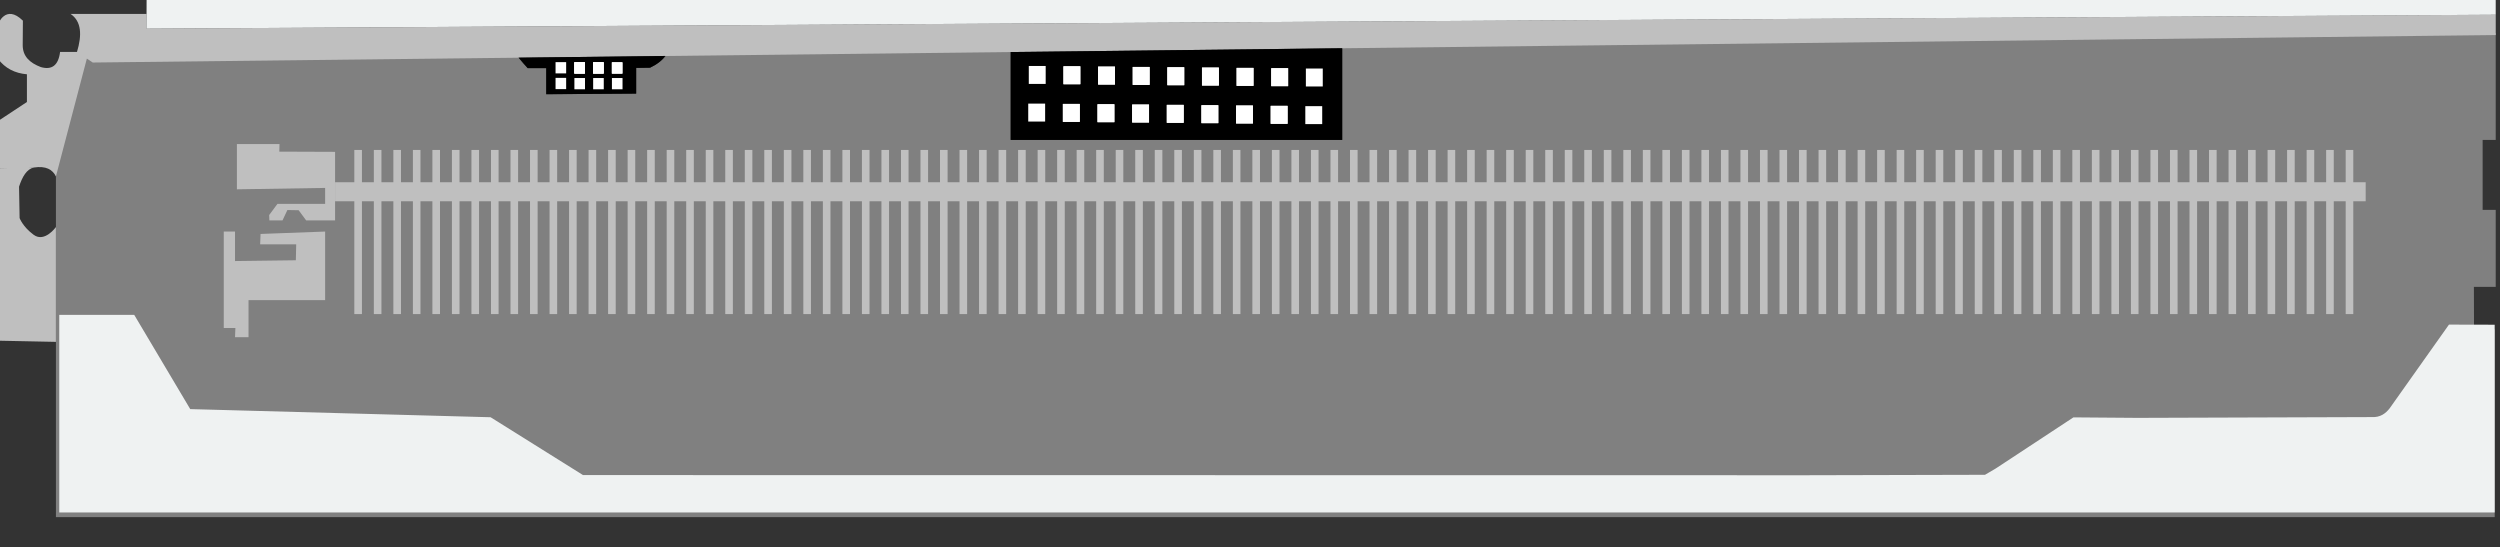 <svg width="950" height="208" xmlns="http://www.w3.org/2000/svg">
 <rect width="100%" height="100%" fill="#333333" stroke="none"/>
 <style type="text/css">.st0{display:none;}
	.st1{display:inline;fill:#549A79;}
	.st2{display:inline;fill:#999999;}
	.st3{display:inline;fill:#F2F2A7;}
	.st4{fill:#808080;}
	.st5{fill:#BFBFBF;}
	.st6{fill:#EFF2F2;}
	.st7{fill:#AEBFBF;}
	.st8{fill:#FFFFFF;}</style>

 <g>
  <title>background</title>
  <rect fill="none" id="canvas_background" height="210" width="952" y="-1" x="-1"/>
 </g>
 <g>
  <title>Layer 1</title>
  <g class="st0" id="Слой_3">
   <path id="svg_1" d="m455.09,-199.61l0,-49.85l-154.19,0l0,0l-129.31,0l0,49.85c8.64,2.46 8.57,13.87 0,16.98l1.05,234.53l133.44,0l0,0l147.79,0l1.23,-234.53c-10.01,-3.11 -10.11,-14.52 -0.01,-16.98z" class="st1"/>
   <path id="svg_2" d="m433.14,-165.19l0.17,-40.24l0,-7.41c0,0 -3.24,-7.93 -8.93,-10.34l-94.76,0l-32.67,0l-94.76,0c-5.68,2.42 -8.93,10.34 -8.93,10.34l0,7.41l0.17,40.24c-8.36,5 -9.74,11.21 -9.74,11.21l0,110.99l9.58,8.97l0,59.71c0.17,5.86 10.39,9.1 10.39,9.1l18.6,0c2.95,3.37 8.66,5.17 8.66,5.17l64.08,0c9.66,-9.52 10.75,-10.81 10.75,-10.81l47.4,0c1.45,1.45 3.31,3.3 5.7,5.64l64.08,0c0,0 10.22,-3.24 10.39,-9.1l0,-59.71l9.58,-8.97l0,-110.99c-0.03,0 -1.41,-6.21 -9.76,-11.21z" class="st2"/>
  </g>
  <g class="st0" id="Слой_4">
   <ellipse id="svg_3" ry="5.24" rx="4.94" cy="-239.36" cx="180.12" class="st3"/>
   <ellipse id="svg_4" ry="3.15" rx="2.97" cy="45.18" cx="447.75" class="st3"/>
   <ellipse id="svg_5" ry="3.15" rx="2.97" cy="-240.59" cx="447.23" class="st3"/>
   <polygon id="svg_6" points="172.58,37.67 172.62,49.39 185.22,49.39 " class="st3"/>
   <ellipse id="svg_7" ry="1.83" rx="1.72" cy="-212.67" cx="177.59" class="st3"/>
   <ellipse id="svg_8" ry="1.83" rx="1.72" cy="-209.85" cx="181.63" class="st3"/>
   <ellipse id="svg_9" ry="1.83" rx="1.72" cy="-206.82" cx="177.3" class="st3"/>
   <ellipse id="svg_10" ry="1.83" rx="1.72" cy="-204.01" cx="181.35" class="st3"/>
   <ellipse id="svg_11" ry="2.37" rx="2.24" cy="-243.45" cx="349.64" class="st3"/>
   <ellipse id="svg_12" ry="2.37" rx="2.24" cy="-243.46" cx="344.12" class="st3"/>
   <ellipse id="svg_13" ry="2.37" rx="2.24" cy="-243.46" cx="338.61" class="st3"/>
   <ellipse id="svg_14" ry="2.37" rx="2.24" cy="-243.46" cx="333.09" class="st3"/>
   <ellipse id="svg_15" ry="2.37" rx="2.24" cy="-243.48" cx="327.57" class="st3"/>
   <ellipse id="svg_16" ry="2.37" rx="2.24" cy="-243.48" cx="322.05" class="st3"/>
   <ellipse id="svg_17" ry="2.37" rx="2.24" cy="-243.49" cx="316.54" class="st3"/>
   <ellipse id="svg_18" ry="2.37" rx="2.24" cy="-243.49" cx="311.02" class="st3"/>
   <ellipse id="svg_19" ry="2.37" rx="2.24" cy="-243.51" cx="305.5" class="st3"/>
   <ellipse id="svg_20" ry="2.37" rx="2.24" cy="-243.51" cx="299.99" class="st3"/>
   <ellipse id="svg_21" ry="2.37" rx="2.24" cy="-243.51" cx="294.47" class="st3"/>
   <ellipse id="svg_22" ry="2.37" rx="2.24" cy="-243.52" cx="288.95" class="st3"/>
   <ellipse id="svg_23" ry="2.37" rx="2.24" cy="-243.52" cx="283.43" class="st3"/>
   <ellipse id="svg_24" ry="2.37" rx="2.24" cy="-243.53" cx="277.92" class="st3"/>
   <ellipse id="svg_25" ry="2.37" rx="2.24" cy="-243.53" cx="272.4" class="st3"/>
   <ellipse id="svg_26" ry="2.37" rx="2.24" cy="-243.55" cx="266.88" class="st3"/>
   <ellipse id="svg_27" ry="2.37" rx="2.24" cy="-243.55" cx="261.37" class="st3"/>
   <ellipse id="svg_28" ry="2.37" rx="2.24" cy="-243.55" cx="255.85" class="st3"/>
   <ellipse id="svg_29" ry="2.37" rx="2.24" cy="-243.56" cx="250.33" class="st3"/>
   <ellipse id="svg_30" ry="2.37" rx="2.24" cy="-243.56" cx="244.81" class="st3"/>
   <ellipse id="svg_31" ry="2.37" rx="2.24" cy="-243.58" cx="239.3" class="st3"/>
   <ellipse id="svg_32" ry="2.37" rx="2.24" cy="-243.58" cx="233.78" class="st3"/>
   <ellipse id="svg_33" ry="2.37" rx="2.24" cy="-243.58" cx="228.26" class="st3"/>
   <ellipse id="svg_34" ry="2.37" rx="2.24" cy="-243.59" cx="222.75" class="st3"/>
   <ellipse id="svg_35" ry="2.37" rx="2.24" cy="-243.59" cx="217.23" class="st3"/>
   <ellipse id="svg_36" ry="2.37" rx="2.24" cy="-243.61" cx="211.71" class="st3"/>
   <ellipse id="svg_37" ry="2.37" rx="2.24" cy="-236.47" cx="353.54" class="st3"/>
   <ellipse id="svg_38" ry="2.37" rx="2.24" cy="-236.47" cx="348.02" class="st3"/>
   <ellipse id="svg_39" ry="2.37" rx="2.24" cy="-236.49" cx="342.5" class="st3"/>
   <ellipse id="svg_40" ry="2.37" rx="2.24" cy="-236.49" cx="336.98" class="st3"/>
   <ellipse id="svg_41" ry="2.37" rx="2.24" cy="-236.49" cx="331.46" class="st3"/>
   <ellipse id="svg_42" ry="2.37" rx="2.24" cy="-236.5" cx="325.95" class="st3"/>
   <ellipse id="svg_43" ry="2.37" rx="2.24" cy="-236.5" cx="320.44" class="st3"/>
   <ellipse id="svg_44" ry="2.37" rx="2.24" cy="-236.52" cx="314.92" class="st3"/>
   <ellipse id="svg_45" ry="2.37" rx="2.24" cy="-236.52" cx="309.4" class="st3"/>
   <ellipse id="svg_46" ry="2.37" rx="2.24" cy="-236.53" cx="303.88" class="st3"/>
   <ellipse id="svg_47" ry="2.37" rx="2.24" cy="-236.53" cx="298.36" class="st3"/>
   <ellipse id="svg_48" ry="2.37" rx="2.24" cy="-236.53" cx="292.84" class="st3"/>
   <ellipse id="svg_49" ry="2.37" rx="2.24" cy="-236.55" cx="287.33" class="st3"/>
   <ellipse id="svg_50" ry="2.37" rx="2.24" cy="-236.55" cx="281.82" class="st3"/>
   <ellipse id="svg_51" ry="2.37" rx="2.24" cy="-236.56" cx="276.3" class="st3"/>
   <ellipse id="svg_52" ry="2.37" rx="2.24" cy="-236.56" cx="270.78" class="st3"/>
   <ellipse id="svg_53" ry="2.37" rx="2.24" cy="-236.56" cx="265.26" class="st3"/>
   <ellipse id="svg_54" ry="2.37" rx="2.24" cy="-236.58" cx="259.74" class="st3"/>
   <ellipse id="svg_55" ry="2.37" rx="2.24" cy="-236.58" cx="254.22" class="st3"/>
   <ellipse id="svg_56" ry="2.37" rx="2.24" cy="-236.59" cx="248.71" class="st3"/>
   <ellipse id="svg_57" ry="2.37" rx="2.24" cy="-236.59" cx="243.19" class="st3"/>
   <ellipse id="svg_58" ry="2.37" rx="2.24" cy="-236.6" cx="237.68" class="st3"/>
   <ellipse id="svg_59" ry="2.37" rx="2.24" cy="-236.6" cx="232.16" class="st3"/>
   <ellipse id="svg_60" ry="2.37" rx="2.24" cy="-236.6" cx="226.64" class="st3"/>
   <ellipse id="svg_61" ry="2.37" rx="2.24" cy="-236.62" cx="221.12" class="st3"/>
   <ellipse id="svg_62" ry="2.37" rx="2.24" cy="-236.62" cx="215.6" class="st3"/>
   <ellipse id="svg_63" ry="2.37" rx="2.24" cy="-229.24" cx="359.58" class="st3"/>
   <ellipse id="svg_64" ry="2.37" rx="2.24" cy="-229.24" cx="354.06" class="st3"/>
   <ellipse id="svg_65" ry="2.37" rx="2.24" cy="-229.24" cx="348.55" class="st3"/>
   <ellipse id="svg_66" ry="2.37" rx="2.24" cy="-229.25" cx="343.03" class="st3"/>
   <ellipse id="svg_67" ry="2.37" rx="2.24" cy="-229.25" cx="337.51" class="st3"/>
   <ellipse id="svg_68" ry="2.37" rx="2.24" cy="-229.27" cx="331.99" class="st3"/>
   <ellipse id="svg_69" ry="2.37" rx="2.24" cy="-229.27" cx="326.48" class="st3"/>
   <ellipse id="svg_70" ry="2.37" rx="2.24" cy="-229.28" cx="320.96" class="st3"/>
   <ellipse id="svg_71" ry="2.37" rx="2.24" cy="-229.28" cx="315.45" class="st3"/>
   <ellipse id="svg_72" ry="2.37" rx="2.24" cy="-229.28" cx="309.93" class="st3"/>
   <ellipse id="svg_73" ry="2.37" rx="2.24" cy="-229.29" cx="304.41" class="st3"/>
   <ellipse id="svg_74" ry="2.37" rx="2.24" cy="-229.29" cx="298.89" class="st3"/>
   <ellipse id="svg_75" ry="2.37" rx="2.24" cy="-229.31" cx="293.37" class="st3"/>
   <ellipse id="svg_76" ry="2.37" rx="2.24" cy="-229.31" cx="287.86" class="st3"/>
   <ellipse id="svg_77" ry="2.37" rx="2.24" cy="-229.32" cx="282.34" class="st3"/>
   <ellipse id="svg_78" ry="2.37" rx="2.24" cy="-229.32" cx="276.83" class="st3"/>
   <ellipse id="svg_79" ry="2.37" rx="2.24" cy="-229.32" cx="271.31" class="st3"/>
   <ellipse id="svg_80" ry="2.37" rx="2.24" cy="-229.34" cx="265.79" class="st3"/>
   <ellipse id="svg_81" ry="2.37" rx="2.24" cy="-229.34" cx="260.27" class="st3"/>
   <ellipse id="svg_82" ry="2.37" rx="2.24" cy="-229.35" cx="254.75" class="st3"/>
   <ellipse id="svg_83" ry="2.37" rx="2.24" cy="-229.35" cx="249.23" class="st3"/>
   <ellipse id="svg_84" ry="2.37" rx="2.24" cy="-229.35" cx="243.72" class="st3"/>
   <ellipse id="svg_85" ry="2.37" rx="2.24" cy="-229.37" cx="238.21" class="st3"/>
   <ellipse id="svg_86" ry="2.37" rx="2.24" cy="-229.37" cx="232.69" class="st3"/>
   <ellipse id="svg_87" ry="2.37" rx="2.24" cy="-229.38" cx="227.17" class="st3"/>
   <ellipse id="svg_88" ry="2.37" rx="2.24" cy="-229.38" cx="221.65" class="st3"/>
  </g>
  <path id="svg_89" d="m21.25,53.17l0,-26.24c6.71,-2.77 12.3,-6.56 14.98,-13.01l157.19,-1.36c0.17,4.62 2.84,9.04 7.1,13.33l7.06,0l0,9.92l34.17,-0.23l0,-9.77l5.28,-0.08c5.4,-2.66 8.9,-6.65 8.77,-13.18l128.26,0l0,40.62l125.98,0l0,-40.62l438.33,0l0,40.62l-4.97,0l0,26.59l4.97,0l0,29.26l-8.29,0l0.05,16.13l7.86,0l0,71.35l-926.74,0l0,-67.49l0,-75.84z" class="st4"/>
  <path id="svg_90" d="m-0.79,129.46l22.04,0.45l0,-43.63c0,0 -4.28,6.02 -8.45,2.95c-4.17,-3.07 -5.35,-6.36 -5.35,-6.36l-0.21,-11.93c1.23,-3.78 2.89,-6.68 5.67,-7.31l-13.7,0.3l0,65.53z" class="st5"/>
  <path id="svg_91" d="m21.25,67.03c-1.3,-2.56 -3.68,-4.09 -8.44,-3.37c-4.96,0.61 -13.6,0.28 -13.6,0.28l0,-17.91l11.02,-7.27l0,-10.53c-4.56,-0.39 -8.3,-2.25 -11.02,-5.91l0,-13.03c0,0 2.85,-7.95 9.49,-1.44l-0.07,9.32c0,4.21 2.63,6.71 6.92,8.33c4.05,1.14 6.62,-0.51 7.28,-5.76l6.42,0l4.42,0l-12.42,47.29z" class="st5"/>
  <path id="svg_92" d="m35.24,23.76l-5.99,-4.01c1.95,-6.46 1.72,-11.63 -2.43,-14.45l28.87,0l0,5.59l892.69,-5.3l0,7.73l-913.14,10.44z" class="st5"/>
  <polygon id="svg_93" points="55.72,-3.54 948.37,-3.54 948.37,5.6 55.67,10.89 " class="st6"/>
  <polygon id="svg_94" points="89.31,128.14 94.44,128.14 94.44,114.05 123.55,114.05 123.55,87.99 99.01,88.9 98.86,92.84 112.56,92.84 112.42,98.9 89.31,99.2 89.31,87.99 85.03,87.99 85.03,124.65 89.45,124.65 " class="st5"/>
  <polygon id="svg_95" points="90.02,54.74 90.02,71.94 123.55,71.41 123.55,77.47 105.43,77.47 102.29,81.71 102.36,83.75 107.35,83.75 109.21,79.81 113.49,79.89 116.34,83.75 123.55,83.75 127.33,83.75 127.33,57.7 106.14,57.62 106.21,54.74 " class="st5"/>
  <rect id="svg_96" height="7.23" width="771.63" class="st5" y="69.25" x="127.33"/>
  <polyline id="svg_97" points="134.64,119.35 137.53,119.35 137.53,56.98 134.64,56.98 " class="st5"/>
  <polyline id="svg_98" points="142.06,119.35 144.95,119.35 144.95,56.98 142.06,56.98 " class="st5"/>
  <polyline id="svg_99" points="149.48,119.35 152.37,119.35 152.37,56.98 149.48,56.98 " class="st5"/>
  <polyline id="svg_100" points="156.9,119.35 159.78,119.35 159.78,56.98 156.9,56.98 " class="st5"/>
  <polyline id="svg_101" points="164.31,119.35 167.2,119.35 167.2,56.98 164.31,56.98 " class="st5"/>
  <polyline id="svg_102" points="171.73,119.35 174.62,119.35 174.62,56.98 171.73,56.98 " class="st5"/>
  <polyline id="svg_103" points="179.15,119.35 182.04,119.35 182.04,56.98 179.15,56.98 " class="st5"/>
  <polyline id="svg_104" points="186.57,119.35 189.46,119.35 189.46,56.98 186.57,56.98 " class="st5"/>
  <polyline id="svg_105" points="193.99,119.35 196.88,119.35 196.88,56.98 193.99,56.98 " class="st5"/>
  <polyline id="svg_106" points="201.41,119.35 204.3,119.35 204.3,56.98 201.41,56.98 " class="st5"/>
  <polyline id="svg_107" points="208.83,119.35 211.72,119.35 211.72,56.98 208.83,56.98 " class="st5"/>
  <polyline id="svg_108" points="216.25,119.35 219.13,119.35 219.13,56.98 216.25,56.98 " class="st5"/>
  <polyline id="svg_109" points="223.66,119.35 226.55,119.35 226.55,56.98 223.66,56.98 " class="st5"/>
  <polyline id="svg_110" points="231.08,119.35 233.97,119.35 233.97,56.98 231.08,56.98 " class="st5"/>
  <polyline id="svg_111" points="238.5,119.35 241.39,119.35 241.39,56.98 238.5,56.98 " class="st5"/>
  <polyline id="svg_112" points="245.92,119.35 248.81,119.35 248.81,56.98 245.92,56.98 " class="st5"/>
  <polyline id="svg_113" points="253.34,119.35 256.23,119.35 256.23,56.98 253.34,56.98 " class="st5"/>
  <polyline id="svg_114" points="260.76,119.35 263.65,119.35 263.65,56.98 260.76,56.98 " class="st5"/>
  <polyline id="svg_115" points="268.18,119.35 271.07,119.35 271.07,56.98 268.18,56.98 " class="st5"/>
  <polyline id="svg_116" points="275.6,119.35 278.49,119.35 278.49,56.98 275.6,56.98 " class="st5"/>
  <polyline id="svg_117" points="283.02,119.35 285.9,119.35 285.9,56.98 283.02,56.98 " class="st5"/>
  <polyline id="svg_118" points="290.43,119.35 293.32,119.35 293.32,56.98 290.43,56.98 " class="st5"/>
  <polyline id="svg_119" points="297.85,119.35 300.74,119.35 300.74,56.98 297.85,56.98 " class="st5"/>
  <polyline id="svg_120" points="305.27,119.35 308.16,119.35 308.16,56.98 305.27,56.98 " class="st5"/>
  <polyline id="svg_121" points="312.69,119.35 315.58,119.35 315.58,56.98 312.69,56.98 " class="st5"/>
  <polyline id="svg_122" points="320.11,119.35 323,119.35 323,56.98 320.11,56.98 " class="st5"/>
  <polyline id="svg_123" points="327.53,119.35 330.42,119.35 330.42,56.98 327.53,56.98 " class="st5"/>
  <polyline id="svg_124" points="334.95,119.35 337.84,119.35 337.84,56.98 334.95,56.98 " class="st5"/>
  <polyline id="svg_125" points="342.37,119.35 345.25,119.35 345.25,56.98 342.37,56.98 " class="st5"/>
  <polyline id="svg_126" points="349.78,119.35 352.67,119.35 352.67,56.98 349.78,56.98 " class="st5"/>
  <polyline id="svg_127" points="357.2,119.35 360.09,119.35 360.09,56.98 357.2,56.98 " class="st5"/>
  <polyline id="svg_128" points="364.62,119.35 367.51,119.35 367.51,56.98 364.62,56.98 " class="st5"/>
  <polyline id="svg_129" points="372.04,119.35 374.93,119.35 374.93,56.98 372.04,56.98 " class="st5"/>
  <polyline id="svg_130" points="379.46,119.35 382.35,119.35 382.35,56.98 379.46,56.98 " class="st5"/>
  <polyline id="svg_131" points="386.88,119.35 389.77,119.35 389.77,56.98 386.88,56.98 " class="st5"/>
  <polyline id="svg_132" points="394.3,119.35 397.19,119.35 397.19,56.98 394.3,56.98 " class="st5"/>
  <polyline id="svg_133" points="401.72,119.35 404.61,119.35 404.61,56.98 401.72,56.98 " class="st5"/>
  <polyline id="svg_134" points="409.13,119.35 412.02,119.35 412.02,56.98 409.13,56.98 " class="st5"/>
  <polyline id="svg_135" points="416.55,119.35 419.44,119.35 419.44,56.98 416.55,56.98 " class="st5"/>
  <polyline id="svg_136" points="423.97,119.35 426.86,119.35 426.86,56.98 423.97,56.98 " class="st5"/>
  <polyline id="svg_137" points="431.39,119.35 434.28,119.35 434.28,56.98 431.39,56.98 " class="st5"/>
  <polyline id="svg_138" points="438.81,119.35 441.7,119.35 441.7,56.98 438.81,56.98 " class="st5"/>
  <polyline id="svg_139" points="446.23,119.35 449.12,119.35 449.12,56.98 446.23,56.98 " class="st5"/>
  <polyline id="svg_140" points="453.65,119.35 456.54,119.35 456.54,56.98 453.65,56.98 " class="st5"/>
  <polyline id="svg_141" points="461.07,119.35 463.96,119.35 463.96,56.98 461.07,56.98 " class="st5"/>
  <polyline id="svg_142" points="468.49,119.35 471.37,119.35 471.37,56.98 468.49,56.98 " class="st5"/>
  <polyline id="svg_143" points="475.9,119.35 478.79,119.35 478.79,56.98 475.9,56.98 " class="st5"/>
  <polyline id="svg_144" points="483.32,119.35 486.21,119.35 486.21,56.98 483.32,56.98 " class="st5"/>
  <polyline id="svg_145" points="490.74,119.35 493.63,119.35 493.63,56.98 490.74,56.98 " class="st5"/>
  <polyline id="svg_146" points="498.16,119.35 501.05,119.35 501.05,56.98 498.16,56.98 " class="st5"/>
  <polyline id="svg_147" points="505.58,119.35 508.47,119.35 508.47,56.98 505.58,56.98 " class="st5"/>
  <polyline id="svg_148" points="513,119.35 515.89,119.35 515.89,56.98 513,56.98 " class="st5"/>
  <polyline id="svg_149" points="520.42,119.35 523.31,119.35 523.31,56.98 520.42,56.98 " class="st5"/>
  <polyline id="svg_150" points="527.84,119.35 530.73,119.35 530.73,56.98 527.84,56.98 " class="st5"/>
  <polyline id="svg_151" points="535.25,119.35 538.14,119.35 538.14,56.98 535.25,56.98 " class="st5"/>
  <polyline id="svg_152" points="542.67,119.35 545.56,119.35 545.56,56.98 542.67,56.98 " class="st5"/>
  <polyline id="svg_153" points="550.09,119.35 552.98,119.35 552.98,56.98 550.09,56.98 " class="st5"/>
  <polyline id="svg_154" points="557.51,119.35 560.4,119.35 560.4,56.98 557.51,56.98 " class="st5"/>
  <polyline id="svg_155" points="564.93,119.35 567.82,119.35 567.82,56.98 564.93,56.98 " class="st5"/>
  <polyline id="svg_156" points="572.35,119.35 575.24,119.35 575.24,56.98 572.35,56.98 " class="st5"/>
  <polyline id="svg_157" points="579.77,119.35 582.66,119.35 582.66,56.98 579.77,56.98 " class="st5"/>
  <polyline id="svg_158" points="587.19,119.35 590.08,119.35 590.08,56.98 587.19,56.98 " class="st5"/>
  <polyline id="svg_159" points="594.61,119.35 597.49,119.35 597.49,56.98 594.61,56.98 " class="st5"/>
  <polyline id="svg_160" points="602.02,119.35 604.91,119.35 604.91,56.98 602.02,56.98 " class="st5"/>
  <polyline id="svg_161" points="609.44,119.35 612.33,119.35 612.33,56.98 609.44,56.98 " class="st5"/>
  <polyline id="svg_162" points="616.86,119.35 619.75,119.35 619.75,56.98 616.86,56.98 " class="st5"/>
  <polyline id="svg_163" points="624.28,119.35 627.17,119.35 627.17,56.98 624.28,56.98 " class="st5"/>
  <polyline id="svg_164" points="631.7,119.35 634.59,119.35 634.59,56.98 631.7,56.98 " class="st5"/>
  <polyline id="svg_165" points="639.12,119.35 642.01,119.35 642.01,56.98 639.12,56.98 " class="st5"/>
  <polyline id="svg_166" points="646.54,119.35 649.43,119.35 649.43,56.98 646.54,56.98 " class="st5"/>
  <polyline id="svg_167" points="653.96,119.35 656.84,119.35 656.84,56.98 653.96,56.98 " class="st5"/>
  <polyline id="svg_168" points="661.37,119.35 664.26,119.35 664.26,56.98 661.37,56.98 " class="st5"/>
  <polyline id="svg_169" points="668.79,119.35 671.68,119.35 671.68,56.98 668.79,56.98 " class="st5"/>
  <polyline id="svg_170" points="676.21,119.35 679.1,119.35 679.1,56.98 676.21,56.98 " class="st5"/>
  <polyline id="svg_171" points="683.63,119.35 686.52,119.35 686.52,56.98 683.63,56.98 " class="st5"/>
  <polyline id="svg_172" points="691.05,119.35 693.94,119.35 693.94,56.98 691.05,56.98 " class="st5"/>
  <polyline id="svg_173" points="698.47,119.35 701.36,119.35 701.36,56.98 698.47,56.98 " class="st5"/>
  <polyline id="svg_174" points="705.89,119.35 708.78,119.35 708.78,56.98 705.89,56.98 " class="st5"/>
  <polyline id="svg_175" points="713.31,119.35 716.2,119.35 716.2,56.98 713.31,56.98 " class="st5"/>
  <polyline id="svg_176" points="720.73,119.35 723.61,119.35 723.61,56.98 720.73,56.98 " class="st5"/>
  <polyline id="svg_177" points="728.14,119.35 731.03,119.35 731.03,56.98 728.14,56.98 " class="st5"/>
  <polyline id="svg_178" points="735.56,119.35 738.45,119.35 738.45,56.98 735.56,56.98 " class="st5"/>
  <polyline id="svg_179" points="742.98,119.35 745.87,119.35 745.87,56.98 742.98,56.98 " class="st5"/>
  <polyline id="svg_180" points="750.4,119.35 753.29,119.35 753.29,56.98 750.4,56.98 " class="st5"/>
  <polyline id="svg_181" points="757.82,119.35 760.71,119.35 760.71,56.98 757.82,56.98 " class="st5"/>
  <polyline id="svg_182" points="765.24,119.35 768.13,119.35 768.13,56.98 765.24,56.98 " class="st5"/>
  <polyline id="svg_183" points="772.66,119.35 775.55,119.35 775.55,56.98 772.66,56.98 " class="st5"/>
  <polyline id="svg_184" points="780.08,119.35 782.96,119.35 782.96,56.98 780.08,56.98 " class="st5"/>
  <polyline id="svg_185" points="787.49,119.35 790.38,119.35 790.38,56.98 787.49,56.98 " class="st5"/>
  <polyline id="svg_186" points="794.91,119.35 797.8,119.35 797.8,56.98 794.91,56.98 " class="st5"/>
  <polyline id="svg_187" points="802.33,119.35 805.22,119.35 805.22,56.98 802.33,56.98 " class="st5"/>
  <polyline id="svg_188" points="809.75,119.35 812.64,119.35 812.64,56.98 809.75,56.98 " class="st5"/>
  <polyline id="svg_189" points="817.17,119.35 820.06,119.35 820.06,56.98 817.17,56.98 " class="st5"/>
  <polyline id="svg_190" points="824.59,119.35 827.48,119.35 827.48,56.98 824.59,56.98 " class="st5"/>
  <polyline id="svg_191" points="832.01,119.35 834.9,119.35 834.9,56.98 832.01,56.98 " class="st5"/>
  <polyline id="svg_192" points="839.43,119.35 842.32,119.35 842.32,56.98 839.43,56.98 " class="st5"/>
  <polyline id="svg_193" points="846.85,119.35 849.73,119.35 849.73,56.98 846.85,56.98 " class="st5"/>
  <polyline id="svg_194" points="854.26,119.35 857.15,119.35 857.15,56.98 854.26,56.98 " class="st5"/>
  <polyline id="svg_195" points="861.68,119.35 864.57,119.35 864.57,56.98 861.68,56.98 " class="st5"/>
  <polyline id="svg_196" points="869.1,119.35 871.99,119.35 871.99,56.98 869.1,56.98 " class="st5"/>
  <polyline id="svg_197" points="876.52,119.35 879.41,119.35 879.41,56.98 876.52,56.98 " class="st5"/>
  <polyline id="svg_198" points="883.94,119.35 886.83,119.35 886.83,56.98 883.94,56.98 " class="st5"/>
  <polyline id="svg_199" points="891.36,119.35 894.25,119.35 894.25,56.98 891.36,56.98 " class="st5"/>
  <path id="svg_200" d="m197.08,21.91l3.43,3.97l7.06,0l0,9.92l34.17,-0.23l0,-9.77l5.28,-0.08c2.56,-1.19 4.66,-2.8 5.72,-4.46l-55.66,0.65z"/>
  <polygon id="svg_201" points="384.06,19.77 384.06,53.17 510.04,53.17 510.04,18.33 "/>
  <path id="svg_202" d="m22.52,119.64l0,75.1l925.46,0l0,-71.35l-17.37,-0.04l-22.54,31.81c-1.6,2.05 -3.62,3.47 -6.71,3.33l-89.17,0.3l-24.29,-0.19l-29.53,19.43l-4.07,2.39l-67.95,0.17l-464.8,-0.06l-35.12,-21.98l-114.14,-3.09l-21.29,-35.82l-28.48,0z" class="st6"/>
  <path id="svg_203" d="m361.3,181" class="st7"/>
  <rect id="svg_204" height="6.82" width="6.42" class="st8" y="25.07" x="390.94"/>
  <rect id="svg_205" height="6.82" width="6.42" class="st8" y="39.37" x="390.73"/>
  <rect id="svg_206" height="6.82" width="6.42" class="st8" y="25.19" x="404.11"/>
  <rect id="svg_207" height="6.82" width="6.42" class="st8" y="39.49" x="403.89"/>
  <rect id="svg_208" height="6.82" width="6.42" class="st8" y="25.19" x="404.11"/>
  <rect id="svg_209" height="6.82" width="6.42" class="st8" y="39.49" x="403.89"/>
  <rect id="svg_210" height="6.82" width="6.42" class="st8" y="25.31" x="417.27"/>
  <rect id="svg_211" height="6.82" width="6.42" class="st8" y="39.61" x="417.05"/>
  <rect id="svg_212" height="6.82" width="6.42" class="st8" y="25.31" x="417.27"/>
  <rect id="svg_213" height="6.82" width="6.42" class="st8" y="39.61" x="417.05"/>
  <rect id="svg_214" height="6.82" width="6.42" class="st8" y="25.44" x="430.43"/>
  <rect id="svg_215" height="6.82" width="6.42" class="st8" y="39.73" x="430.21"/>
  <rect id="svg_216" height="6.82" width="6.42" class="st8" y="25.44" x="430.43"/>
  <rect id="svg_217" height="6.82" width="6.42" class="st8" y="39.73" x="430.21"/>
  <rect id="svg_218" height="6.82" width="6.42" class="st8" y="25.56" x="443.59"/>
  <rect id="svg_219" height="6.82" width="6.42" class="st8" y="39.85" x="443.38"/>
  <rect id="svg_220" height="6.82" width="6.42" class="st8" y="25.56" x="443.59"/>
  <rect id="svg_221" height="6.82" width="6.42" class="st8" y="39.85" x="443.38"/>
  <rect id="svg_222" height="6.82" width="6.42" class="st8" y="25.68" x="456.75"/>
  <rect id="svg_223" height="6.82" width="6.42" class="st8" y="39.98" x="456.54"/>
  <rect id="svg_224" height="6.82" width="6.42" class="st8" y="25.68" x="456.75"/>
  <rect id="svg_225" height="6.82" width="6.42" class="st8" y="39.98" x="456.54"/>
  <rect id="svg_226" height="6.82" width="6.42" class="st8" y="25.8" x="469.91"/>
  <rect id="svg_227" height="6.82" width="6.42" class="st8" y="40.1" x="469.7"/>
  <rect id="svg_228" height="6.82" width="6.42" class="st8" y="25.8" x="469.91"/>
  <rect id="svg_229" height="6.82" width="6.42" class="st8" y="40.1" x="469.7"/>
  <rect id="svg_230" height="6.82" width="6.42" class="st8" y="25.92" x="483.07"/>
  <rect id="svg_231" height="6.82" width="6.42" class="st8" y="40.22" x="482.86"/>
  <rect id="svg_232" height="6.82" width="6.42" class="st8" y="25.92" x="483.07"/>
  <rect id="svg_233" height="6.82" width="6.42" class="st8" y="40.22" x="482.86"/>
  <rect id="svg_234" height="6.82" width="6.42" class="st8" y="26.04" x="496.23"/>
  <rect id="svg_235" height="6.82" width="6.42" class="st8" y="40.34" x="496.02"/>
  <rect id="svg_236" height="4.28" width="4.03" class="st8" y="23.61" x="211.11"/>
  <rect id="svg_237" height="4.28" width="4.03" class="st8" y="23.61" x="218.24"/>
  <rect id="svg_238" height="4.28" width="4.03" class="st8" y="23.61" x="218.24"/>
  <rect id="svg_239" height="4.28" width="4.03" class="st8" y="23.61" x="225.37"/>
  <rect id="svg_240" height="4.28" width="4.03" class="st8" y="23.61" x="225.37"/>
  <rect id="svg_241" height="4.28" width="4.03" class="st8" y="23.61" x="232.5"/>
  <rect id="svg_242" height="4.28" width="4.03" class="st8" y="23.76" x="218.24"/>
  <rect id="svg_243" height="4.28" width="4.03" class="st8" y="23.76" x="225.37"/>
  <rect id="svg_244" height="4.28" width="4.03" class="st8" y="23.76" x="232.5"/>
  <rect id="svg_245" height="4.28" width="4.03" class="st8" y="29.65" x="218.27"/>
  <rect id="svg_246" height="4.28" width="4.03" class="st8" y="29.65" x="225.4"/>
  <rect id="svg_247" height="4.28" width="4.03" class="st8" y="29.65" x="232.53"/>
  <rect id="svg_248" height="4.28" width="4.03" class="st8" y="29.59" x="211.11"/>
 </g>
</svg>